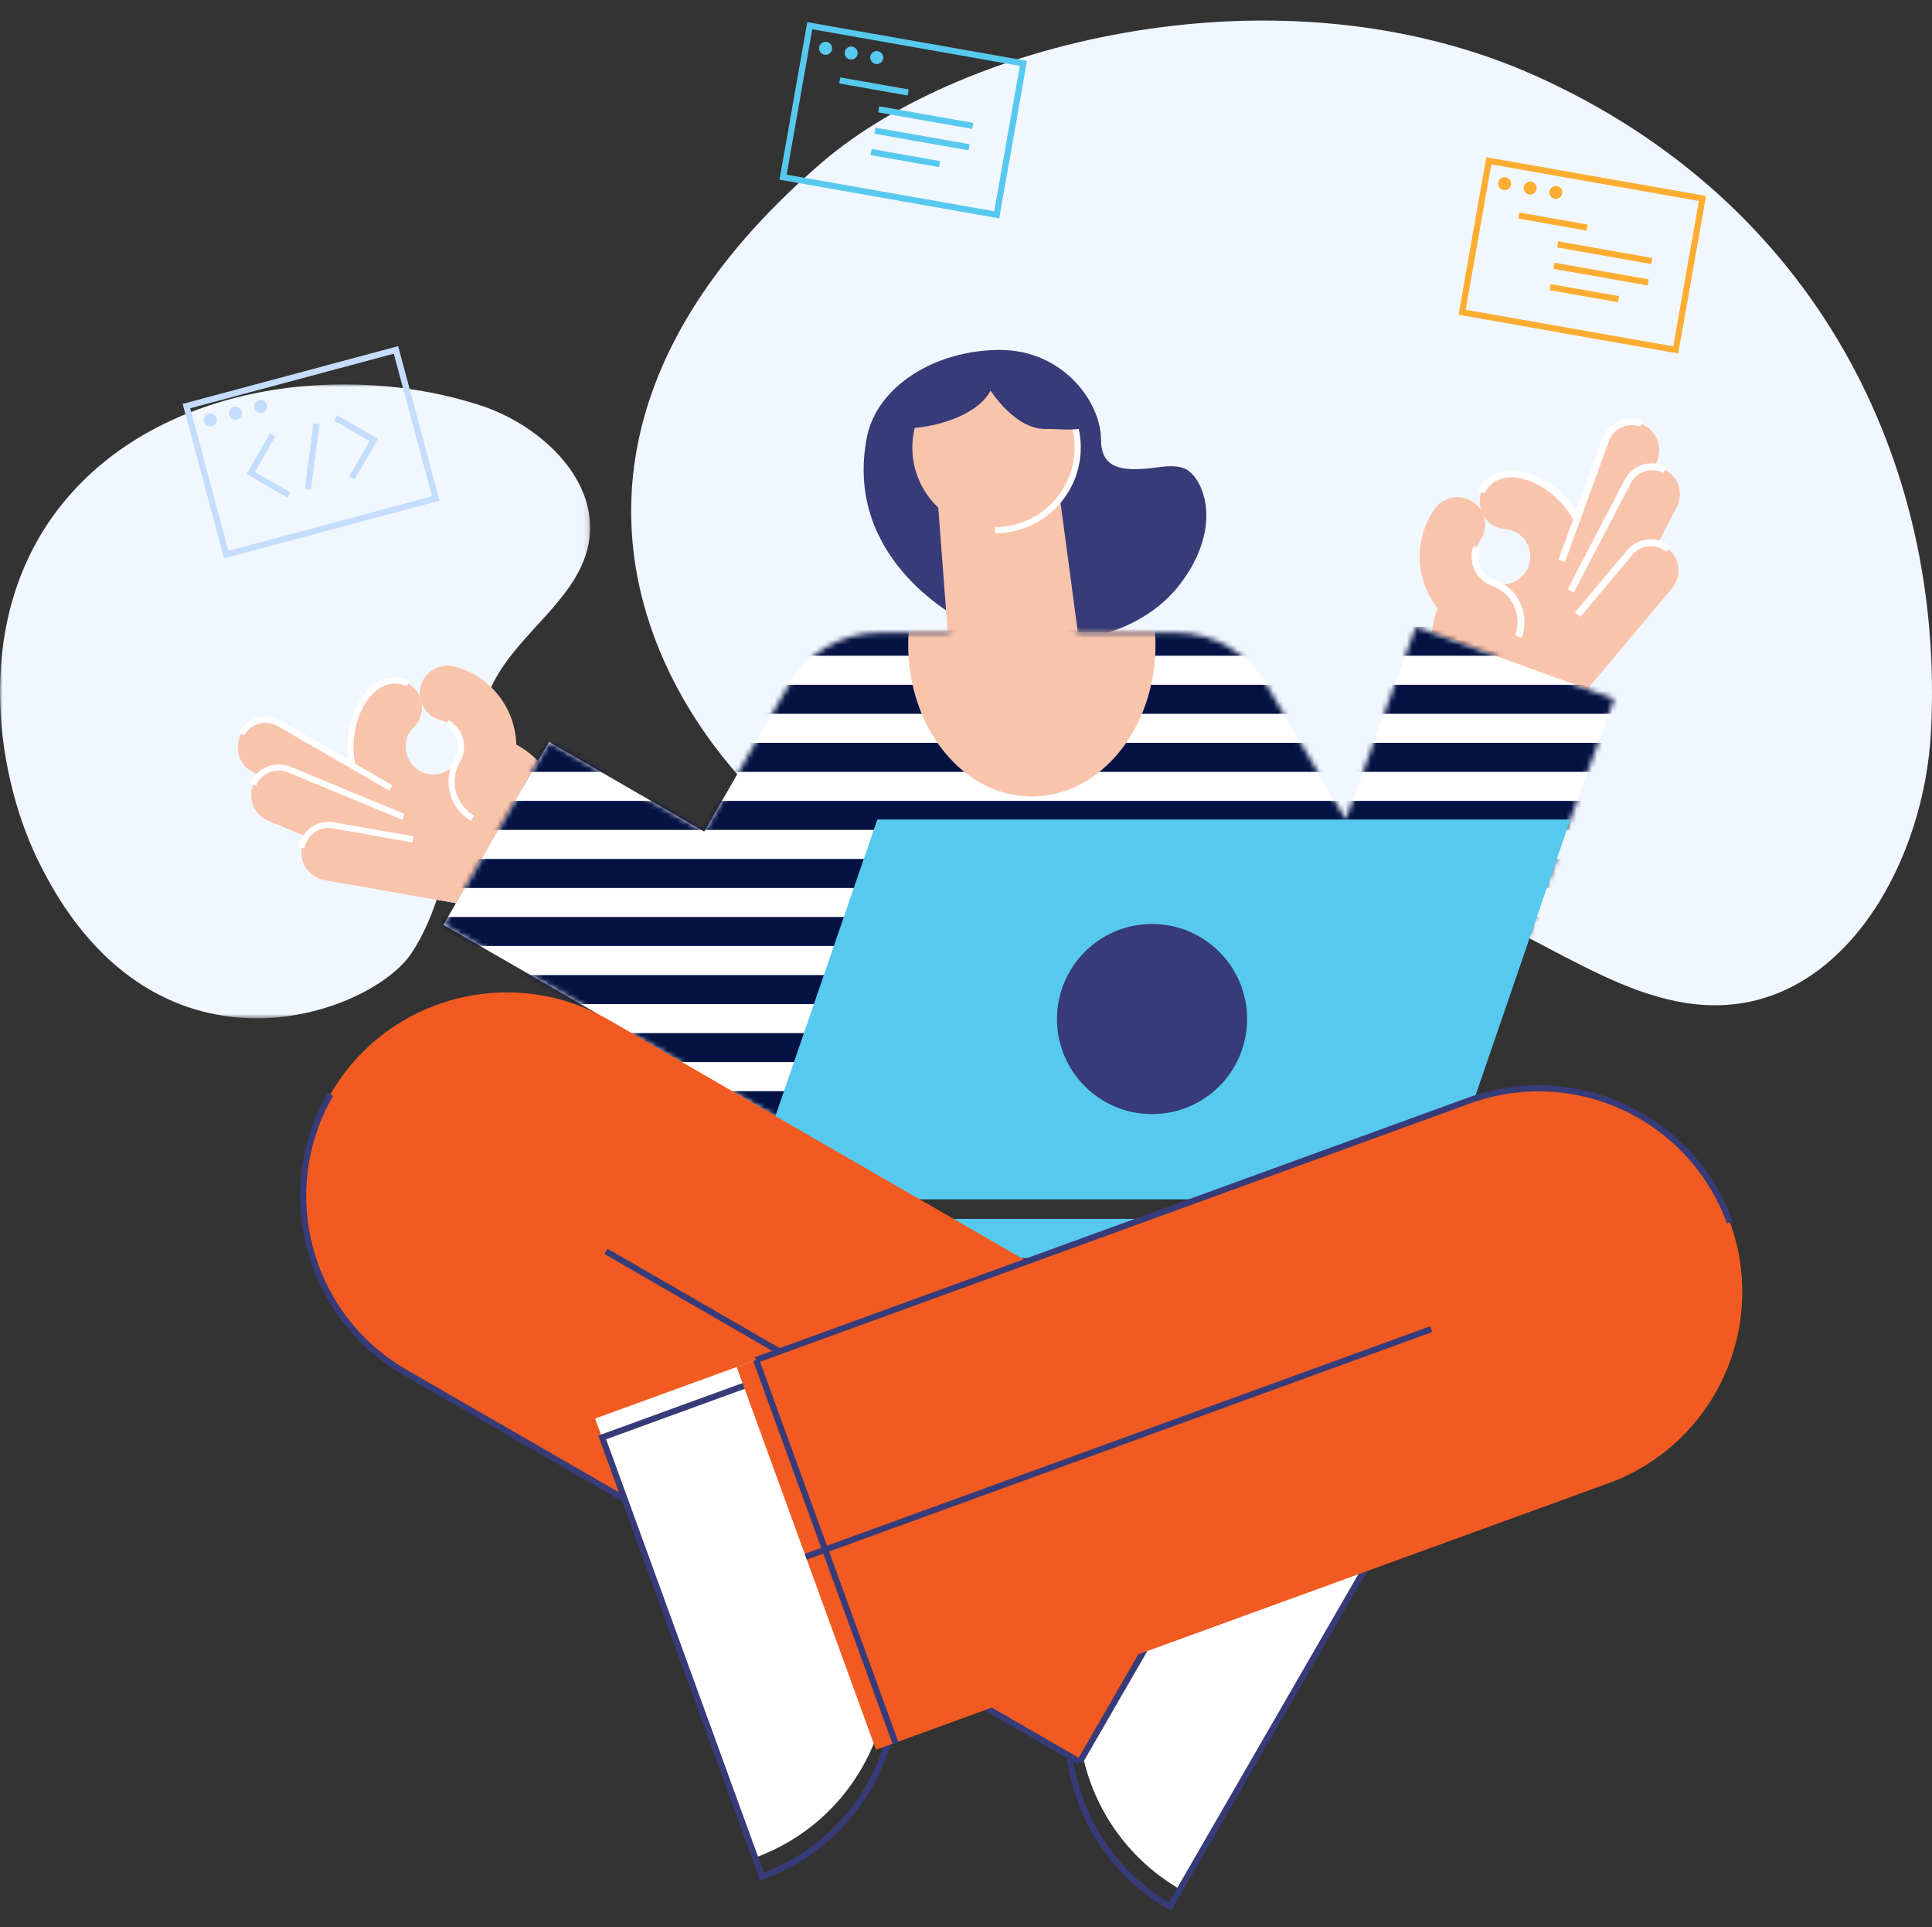 <svg width="376" height="375" viewBox="0 0 376 375" xmlns="http://www.w3.org/2000/svg" xmlns:xlink="http://www.w3.org/1999/xlink">
    <rect x="0" y="0" width="376" height="375" fill="#333333" stroke="none"/>
    <defs>
        <path id="a" d="M0 0h114.855v123.345H0z"/>
        <path id="c" d="M0 367.82h377V0H0z"/>
        <path d="M175.592 37.506 160.57 11.923c-.028-.052-.06-.102-.089-.154l-.207-.359-.008.004c-3.552-6.138-10.174-10.279-17.779-10.279H84.901c-8.024 0-14.956 4.611-18.338 11.319L50.742 39.856 20.543 22.421 0 58.004 30.199 75.44l-.018.029 35.583 20.545 31.057-53.792h33.798l23.775 41.181 26.023-15.024 24.576 8.483 22.861-62.81L189.243 0l-13.651 37.506z" id="e"/>
        <path id="g" d="M15.296 8.442H0v35.204h75.958V8.442H40.625L28.733 0"/>
    </defs>
    <g fill="none" fill-rule="evenodd">
        <g transform="translate(-1 4)">
            <path d="M171.131 166.411c32.896 11.031 72.404-3.624 106.393 3.727 20.708 4.48 38.632 22.813 59.587 21.382 23.651-1.614 38.405-28.375 39.69-53.149 2.745-52.964-22.826-103.17-76.668-127.488-49.688-22.442-111.705-6.843-139.095 16.661-75.917 65.146-16.43 129.973 10.093 138.867z" fill="#F1F7FF"/>
            <path stroke="#57C9EE" stroke-width="1.2" d="M200.173 8.332 194.977 37.8 153.4 30.47 158.596 1z"/>
            <path d="M162.921 5.62a1.263 1.263 0 1 1-2.49-.44 1.264 1.264 0 1 1 2.49.44M167.901 6.497a1.265 1.265 0 1 1-2.49-.439 1.265 1.265 0 0 1 2.49.44M172.881 7.375a1.265 1.265 0 1 1-2.49-.438 1.265 1.265 0 0 1 2.49.438" fill="#57C9EE"/>
            <path stroke="#57C9EE" stroke-width="1.2" d="m164.426 11.646 13.314 2.348M172.007 17.269l18.314 3.229M171.274 21.426l18.314 3.229M170.541 25.583l13.314 2.348"/>
            <g transform="translate(1 70.79)">
                <mask id="b" fill="#fff">
                    <use xlink:href="#a"/>
                </mask>
                <path d="M80.108 110.639c9.82-14.964 7.808-36.673 15.954-52.677 4.962-9.75 16.413-16.253 18.484-26.918 2.337-12.037-8.95-22.995-21.041-26.955C67.655-4.376 31.357-.48 12.182 23.175-5.514 45.004-.908 75.139 7.092 91.977c22.174 46.668 65.096 30.728 73.016 18.662z" fill="#F1F7FF" mask="url(#b)"/>
            </g>
            <mask id="d" fill="#fff">
                <use xlink:href="#c"/>
            </mask>
            <path fill="#57C9EE" mask="url(#d)" d="M108.217 240.793h173.276v-7.623H108.217z"/>
            <path d="M224.637 87.132c2.292-.22 4.681-.833 6.833.005 3.493 1.362 7.993 10.998-.82 22.534-8.225 10.764-25.438 14.124-39.95 8.182-5.423-2.22-25.364-14.231-20.998-36.725 1.95-10.041 13.4-17.04 25.904-17.04 12.162 0 19.67 10.02 19.67 17.513 0 5.844 4.657 5.981 9.36 5.53z" fill="#373B78" mask="url(#d)"/>
            <path fill="#F9C4AC" mask="url(#d)" d="m211.293 122.972-25.495.767-3.257-42.988h23.112z"/>
            <path d="M210.735 83.076c0 8.886-7.203 16.089-16.088 16.089-8.885 0-16.088-7.204-16.088-16.089 0-8.884 7.203-16.087 16.088-16.087 8.885 0 16.088 7.203 16.088 16.087" fill="#F9C4AC" mask="url(#d)"/>
            <path d="M194.647 99.164c8.885 0 16.088-7.203 16.088-16.088 0-8.885-7.203-16.088-16.088-16.088" stroke="#FFF" stroke-width="1.2" mask="url(#d)"/>
            <path d="M177.144 79.35c.232-5.576 4.418-11.482 9.642-13.45 5.221-1.968 13.59-2.156 18.317.809 6.936 4.351 6.823 10.284 7.046 12.468-2.076.731-5.343.24-7.613.29-5.988.132-10.743-7.464-10.743-7.464-2.643 4.987-11.239 7.35-16.649 7.347" fill="#373B78" mask="url(#d)"/>
            <path d="m89.883 125.797-.011.021a5.388 5.388 0 0 0-6.454 2.387 5.387 5.387 0 0 0 3.488 7.95 5.386 5.386 0 0 1 3.083 7.839 5.385 5.385 0 0 0 1.972 7.357 5.385 5.385 0 0 0 7.356-1.97c4.463-7.729 1.815-17.61-5.913-22.073a16.203 16.203 0 0 0-3.52-1.51" fill="#F9C4AC" mask="url(#d)"/>
            <path d="M105.713 144.06c-3.446-3.447-8.442-5.865-12.069-3.775-2.286 1.316-6.676 9.425-6.676 9.425l3.706 7.743-1.102 6.034 3.694 2.132s10.645-18.432 12.447-21.559" fill="#F9C4AC" mask="url(#d)"/>
            <path d="M89.99 143.994a5.385 5.385 0 0 1-9.936-1.586l-9.582 16.597 19.966 11.53 12.06-20.897-11.978-6.912c-.12.434-.295.86-.53 1.268" fill="#F9C4AC" mask="url(#d)"/>
            <path d="M73.625 130.154c1.654-1.933 4.52-2.465 6.803-1.147a5.387 5.387 0 0 1 .954 8.629 5.385 5.385 0 0 0 1.25 8.33 5.386 5.386 0 0 1-5.386 9.329c-7.728-4.462-10.376-14.344-5.914-22.072a16.174 16.174 0 0 1 2.293-3.07" fill="#F9C4AC" mask="url(#d)"/>
            <path d="M77.246 155.294c-14.737-8.53-6.538-30.81 3.182-26.288M88.025 136.641a5.385 5.385 0 0 1 1.971 7.357M92.983 155.194a8.202 8.202 0 0 1-3.002-11.204" stroke="#FFF" stroke-width="1.2" mask="url(#d)"/>
            <path d="M49.985 146.116a5.386 5.386 0 1 1 5.387-9.328l29.344 16.942-5.386 9.328-29.345-16.942z" fill="#F9C4AC" mask="url(#d)"/>
            <path d="M48.013 138.758a5.385 5.385 0 0 1 7.357-1.97h.001l21.691 12.522" stroke="#FFF" stroke-width="1.2" mask="url(#d)"/>
            <path d="M53.197 155.703a5.386 5.386 0 0 1 4.122-9.952h.001l31.305 12.967-4.123 9.952-31.305-12.967z" fill="#F9C4AC" mask="url(#d)"/>
            <path d="M50.282 148.666a5.386 5.386 0 0 1 7.037-2.915h.001l22.171 9.183" stroke="#FFF" stroke-width="1.2" mask="url(#d)"/>
            <path d="M64.039 167.199a5.387 5.387 0 0 1 1.87-10.608l29.552 5.234-5.728 9.906-25.694-4.532z" fill="#F9C4AC" mask="url(#d)"/>
            <path d="M64.039 167.199a5.387 5.387 0 0 1 1.87-10.608l26.378 4.651-2.545 10.49-25.703-4.533z" fill="#F9C4AC" mask="url(#d)"/>
            <path d="M59.67 160.96a5.387 5.387 0 0 1 6.24-4.37l15.48 2.738" stroke="#FFF" stroke-width="1.2" mask="url(#d)"/>
            <path d="m279.996 95.355.023.008a5.386 5.386 0 1 1 8.916 6.013 5.349 5.349 0 0 0-.542 1.083 5.386 5.386 0 0 0 3.22 6.904 5.386 5.386 0 0 1-3.685 10.122c-8.386-3.052-12.71-12.324-9.657-20.71a16.198 16.198 0 0 1 1.725-3.42" fill="#F9C4AC" mask="url(#d)"/>
            <path d="M279.652 119.087c.518-4.72 2.777-9.507 6.776-10.216 2.597-.46 11.172 2.929 11.172 2.929l2.139 8.314 4.722 3.913-1.308 3.61s-19.367-7.072-23.501-8.55" fill="#F9C4AC" mask="url(#d)"/>
            <path d="M291.61 109.369a5.387 5.387 0 0 0 6.904-3.222 5.373 5.373 0 0 0-.311-4.384l18.008 6.554-10.389 28.545-5.327-1.94-17.339-6.31 7.233-19.873c.37.255.778.469 1.221.63" fill="#F9C4AC" mask="url(#d)"/>
            <path d="M295.251 88.242c-2.509-.418-5.047 1.017-5.948 3.494a5.384 5.384 0 0 0 4.815 7.224c.394.049.79.139 1.178.28a5.386 5.386 0 0 1 3.22 6.904 5.386 5.386 0 0 0 10.121 3.684c3.052-8.385-1.27-17.657-9.657-20.71a16.225 16.225 0 0 0-3.729-.876" fill="#F9C4AC" mask="url(#d)"/>
            <path d="M308.638 109.828c5.806-16.008-14.796-27.804-19.335-18.092M288.39 102.468a5.386 5.386 0 0 0 3.22 6.903M296.518 119.866a8.202 8.202 0 0 0-4.902-10.513" stroke="#FFF" stroke-width="1.35" mask="url(#d)"/>
            <path d="M323.62 85.273A5.386 5.386 0 0 0 313.5 81.59h-.001l-11.588 31.84 10.122 3.684 11.589-31.84z" fill="#F9C4AC" mask="url(#d)"/>
            <path d="M320.402 78.37a5.386 5.386 0 0 0-6.903 3.22h-.001l-8.566 23.536" stroke="#FFF" stroke-width="1.35" mask="url(#d)"/>
            <path d="M327.322 94.683a5.385 5.385 0 1 0-9.555-4.975v.002l-15.646 30.055 9.555 4.974 15.646-30.056z" fill="#F9C4AC" mask="url(#d)"/>
            <path d="M325.032 87.418a5.385 5.385 0 0 0-7.264 2.29l-.001.001-11.081 21.286" stroke="#FFF" stroke-width="1.35" mask="url(#d)"/>
            <path d="M326.407 110.458a5.386 5.386 0 1 0-8.252-6.924v.001l-18.95 22.657 10.72 3.911 16.482-19.645z" fill="#F9C4AC" mask="url(#d)"/>
            <path d="M325.743 102.87a5.386 5.386 0 0 0-7.588.664v.001l-10.1 12.046" stroke="#FFF" stroke-width="1.35" mask="url(#d)"/>
            <path d="M192.75 139.625c0 11.346-9.197 20.544-20.543 20.544s-20.544-9.198-20.544-20.544 9.197-20.544 20.543-20.544c11.347 0 20.544 9.198 20.544 20.544M250.337 139.625c0 11.346-9.198 20.544-20.544 20.544s-20.544-9.198-20.544-20.544 9.198-20.544 20.544-20.544 20.544 9.198 20.544 20.544" fill="#FFF" mask="url(#d)"/>
            <path fill="#FFF" mask="url(#d)" d="M172.206 160.169h57.587v-41.088h-57.587zM165.733 173.786 145.19 209.37l-57.885-33.42 20.544-35.583zM253.688 180.755l38.61 14.053 22.861-62.81-38.61-14.052z"/>
            <path fill="#FFF" mask="url(#d)" d="m153.07 213.96-35.583-20.545 36.984-64.059 35.584 20.544zM241.7 201.349l35.583-20.544-29.704-51.449-35.583 20.544z"/>
        </g>
        <g transform="translate(86.305 121.946)">
            <mask id="f" fill="#fff">
                <use xlink:href="#e"/>
            </mask>
            <path fill="#051344" mask="url(#f)" d="M-12.706 5.647h245.273V-.001H-12.706zM-12.706 16.943h245.273v-5.648H-12.706zM-12.706 28.239h245.273v-5.648H-12.706zM-12.706 39.535h245.273v-5.648H-12.706zM-12.706 50.83h245.273v-5.648H-12.706zM-12.706 62.126h245.273v-5.648H-12.706zM-12.706 73.422h245.273v-5.648H-12.706zM-12.706 84.718h245.273V79.07H-12.706zM-12.706 96.013h245.273v-5.648H-12.706z"/>
        </g>
        <g transform="translate(169.148 114.639)">
            <mask id="h" fill="#fff">
                <use xlink:href="#g"/>
            </mask>
            <path d="M55.729 10.813c0 16.305-10.774 29.523-24.063 29.523-13.29 0-24.064-13.218-24.064-29.523S18.376-18.71 31.666-18.71c13.289 0 24.063 13.218 24.063 29.523" fill="#F9C4AC" mask="url(#h)"/>
        </g>
        <path fill="#57C9EE" d="M305.624 159.452h-134.88l-25.41 73.906h134.879z"/>
        <path d="M242.71 198.281c0 10.218-8.284 18.501-18.502 18.501-10.218 0-18.5-8.283-18.5-18.501 0-10.218 8.282-18.501 18.5-18.501s18.501 8.283 18.501 18.501" fill="#373B78"/>
        <path d="m215.16 313.418 25.63-44.39 34.362 19.84-25.63 44.39-19.84 34.361c-18.976-10.957-25.48-35.223-14.522-54.2" fill="#FFF"/>
        <path d="m213.17 316.8 25.63-44.39 34.363 19.838-25.63 44.39L227.693 371c-18.976-10.957-25.48-35.223-14.522-54.2z" stroke="#373B78" stroke-width="1.2"/>
        <path d="M64.31 212.913c10.939-18.947 35.166-25.438 54.113-14.5l131.336 75.796-39.613 68.612L78.81 267.026c-18.947-10.939-25.439-35.166-14.5-54.113" fill="#F15B22"/>
        <path stroke="#373B78" stroke-width="1.2" d="m230.12 308.228-112.188-64.745M249.76 274.209l-39.614 68.612M210.146 342.821 78.81 267.026c-18.947-10.939-25.44-35.166-14.5-54.113"/>
        <path d="m170.642 310.61-17.533-48.167-37.285 13.571 17.533 48.167 13.57 37.285c20.593-7.495 31.21-30.264 23.715-50.856" fill="#FFF"/>
        <path d="m172.013 314.285-17.533-48.167-37.285 13.571 17.533 48.167 13.571 37.285c20.592-7.495 31.21-30.264 23.714-50.856z" stroke="#373B78" stroke-width="1.2"/>
        <path d="M336.652 237.827c-7.483-20.56-30.215-31.16-50.773-23.676l-142.503 51.838 27.098 74.448L312.976 288.6c20.56-7.483 31.16-30.215 23.676-50.773" fill="#F15B22"/>
        <path stroke="#373B78" stroke-width="1.2" d="m156.81 302.9 121.726-44.28"/>
        <path d="M170.474 340.437 312.977 288.6c20.558-7.482 31.158-30.214 23.675-50.772" fill="#F15B22"/>
        <path d="M336.652 237.827c-7.483-20.56-30.215-31.16-50.773-23.676l-138.728 50.465M147.151 264.616l27.134 74.55" stroke="#373B78" stroke-width="1.2"/>
        <path stroke="#C5DDFC" stroke-width="1.2" d="m77.064 68.088 7.744 28.902-40.779 10.927-7.745-28.903z"/>
        <path d="M42.156 81.372a1.264 1.264 0 1 1-2.442.654 1.264 1.264 0 0 1 2.442-.654M47.04 80.063a1.264 1.264 0 1 1-2.441.654 1.264 1.264 0 0 1 2.442-.654M51.925 78.754a1.264 1.264 0 1 1-2.441.655 1.264 1.264 0 0 1 2.441-.655" fill="#C5DDFC"/>
        <path stroke="#C5DDFC" stroke-width="1.2" d="m59.924 95.194 1.68-12.757M56.218 96.313l-7.429-4.289 4.29-7.429M65.31 81.317l7.43 4.29-4.29 7.428"/>
        <path stroke="#FDAD31" stroke-width="1.2" d="m331.326 38.62-5.197 29.468-41.577-7.332 5.197-29.466z"/>
        <path d="M294.074 35.908a1.265 1.265 0 1 1-2.491-.439 1.265 1.265 0 0 1 2.49.439M299.054 36.786a1.265 1.265 0 1 1-2.491-.439 1.265 1.265 0 0 1 2.49.439M304.034 37.664a1.263 1.263 0 1 1-2.49-.439 1.264 1.264 0 1 1 2.49.44" fill="#FDAD31"/>
        <path stroke="#FDAD31" stroke-width="1.2" d="m295.578 41.935 13.314 2.348M303.16 47.558l18.313 3.229M302.426 51.715l18.314 3.229M301.693 55.872l13.314 2.348"/>
    </g>
</svg>
